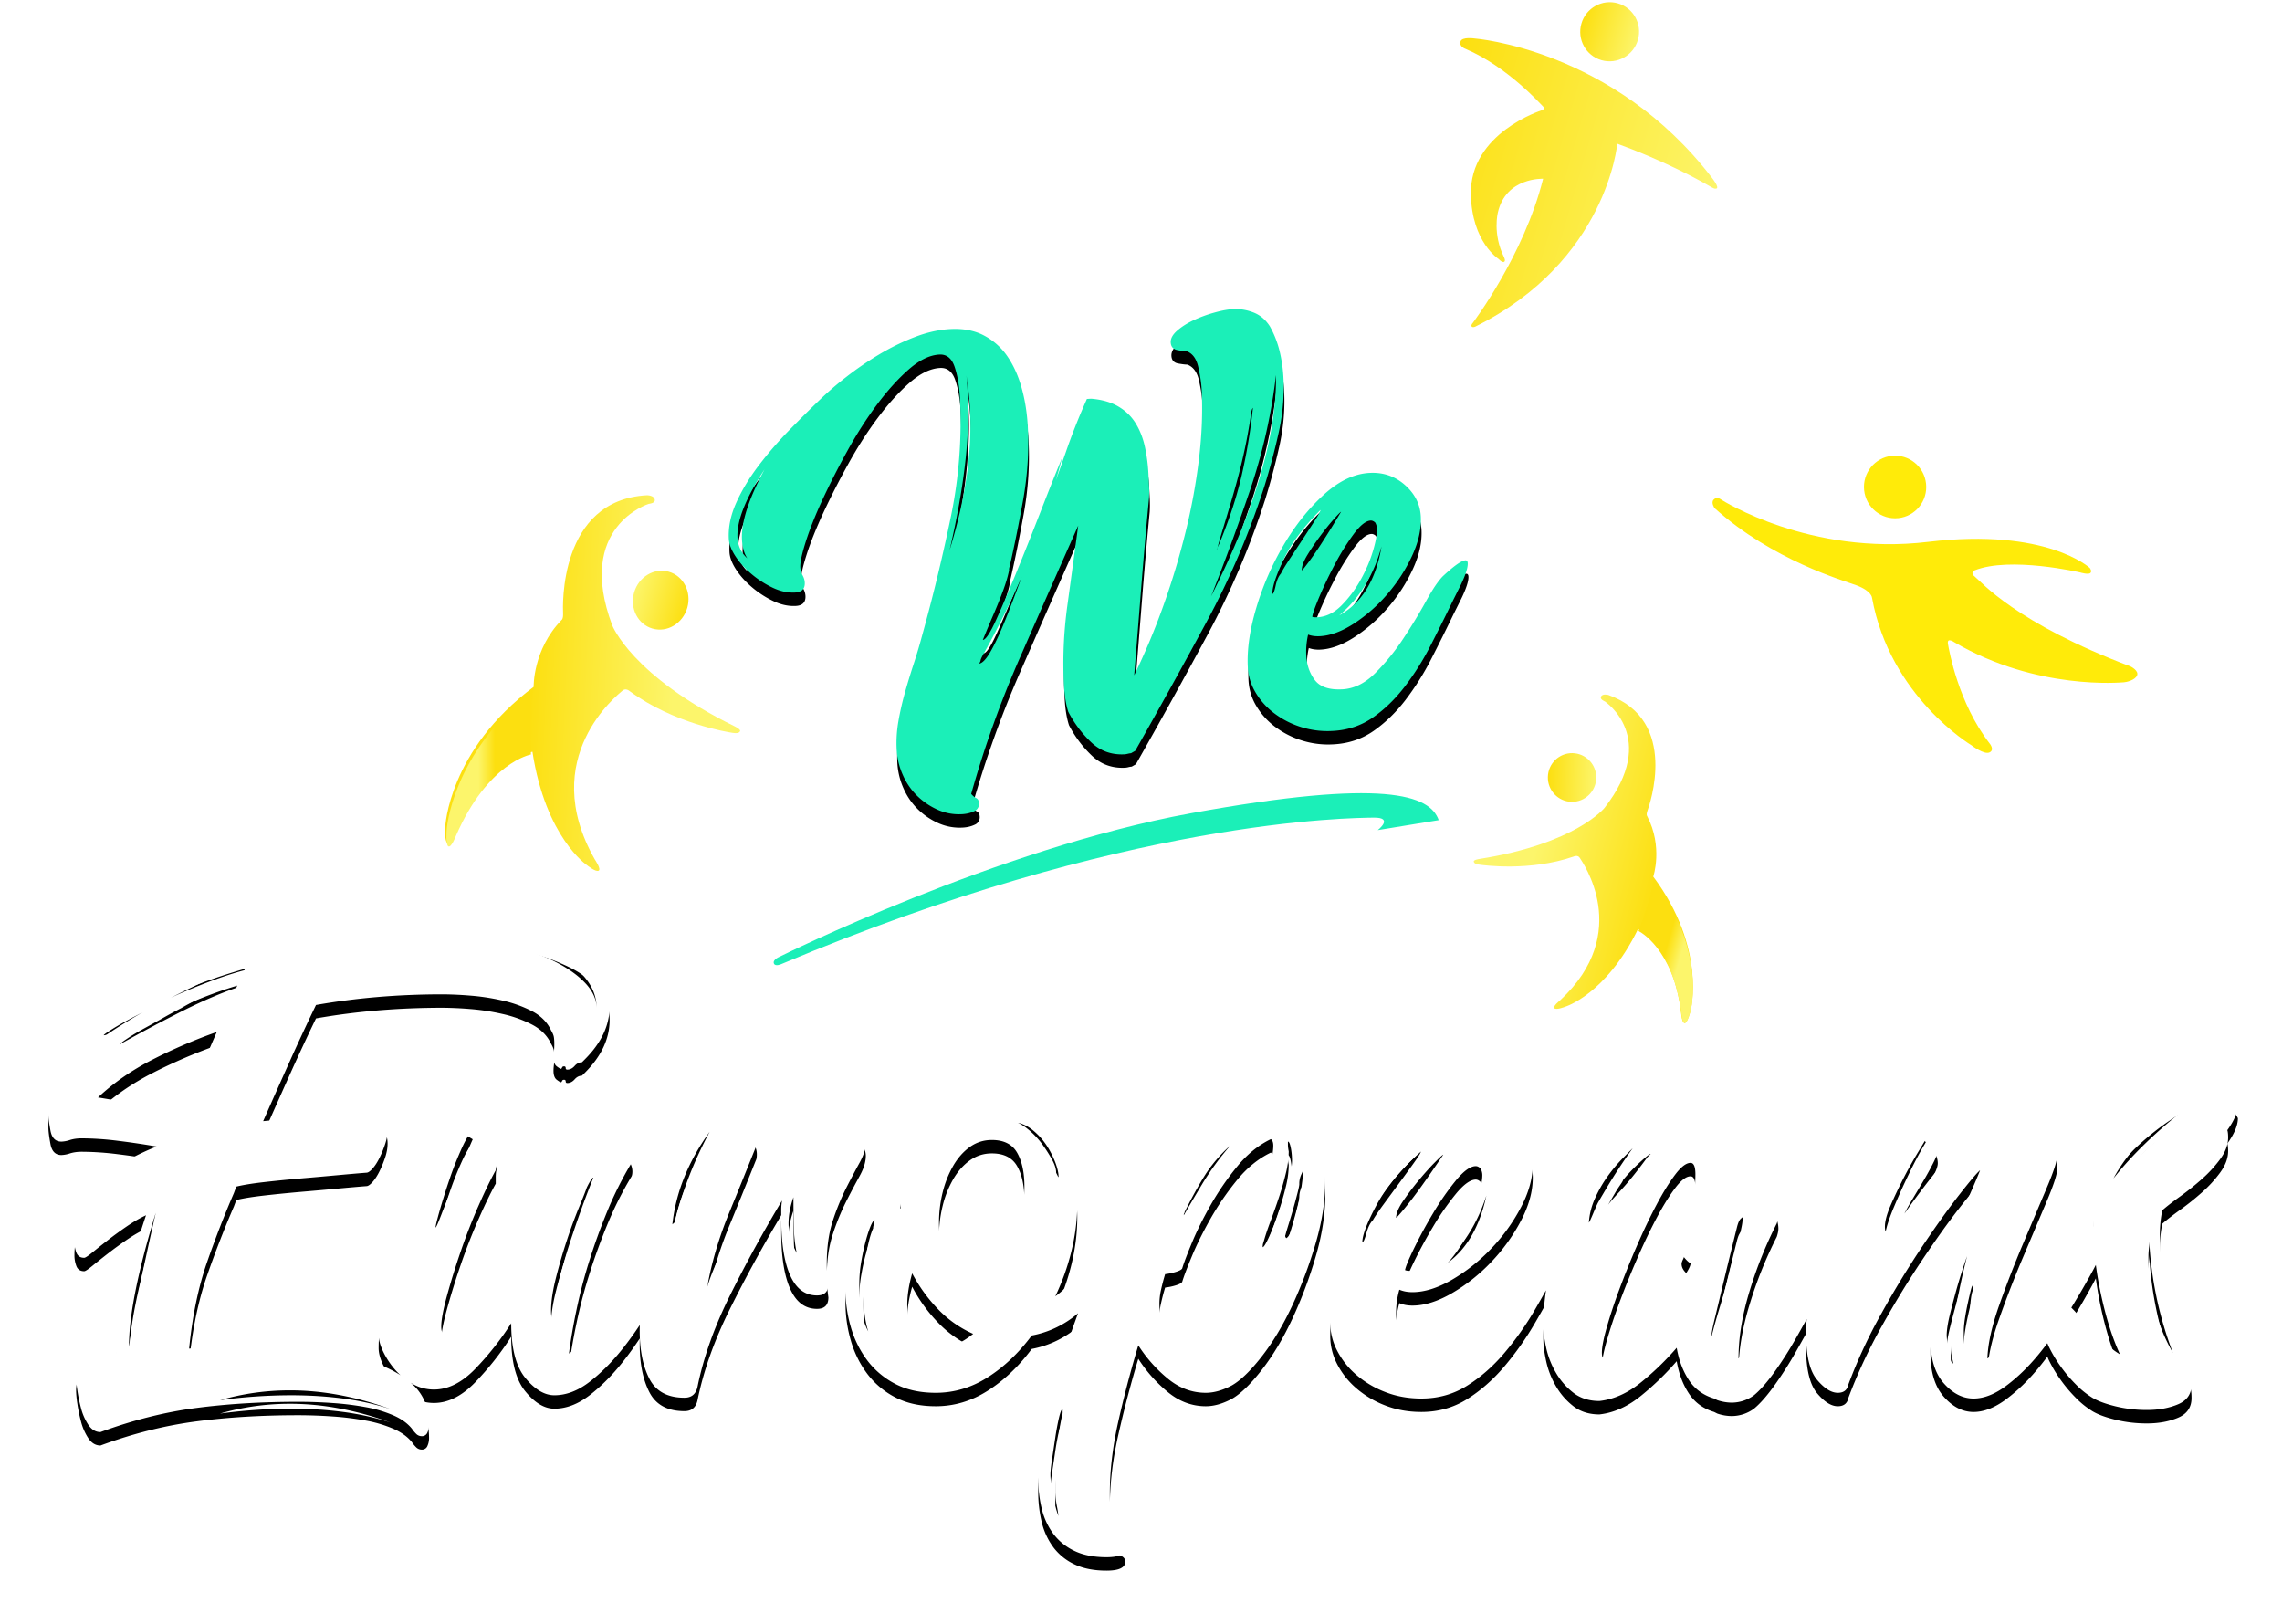 <svg xmlns="http://www.w3.org/2000/svg" xmlns:xlink="http://www.w3.org/1999/xlink" width="170" height="121" viewBox="0 0 170 121">
    <defs>
        <path id="b" d="M55.137 69.106c0 .73.201 1.462.606 2.194a10.522 10.522 0 0 1-.212-1.89c-.021-.69-.03-1.442-.03-2.255-.243.692-.364 1.341-.364 1.95zM49.26 62.28c-1.591 2.204-2.517 4.502-2.778 6.893.062-.055.122-.109.183-.16.53-2.245 1.392-4.489 2.595-6.733zM37.566 76.54c0-.811.151-1.837.454-3.077a41.738 41.738 0 0 1 1.06-3.626c.445-1.341.95-2.722 1.515-4.144-.081 0-.242.243-.484.73-.082.245-.273.732-.576 1.464a36.406 36.406 0 0 0-.909 2.468 41 41 0 0 0-.818 2.804c-.242.955-.363 1.777-.363 2.468 0 .285.04.59.12.914zm-15.602 5.608c1.232.162 2.413.427 3.544.793-2.585-.935-5.09-1.402-7.513-1.402-1.778 0-3.514.243-5.21.731a39.655 39.655 0 0 1 5.27-.366c1.374 0 2.676.082 3.909.244zm-12.39-21.27l.423.122a109.7 109.7 0 0 1 1.242-3.109 197.44 197.44 0 0 1 1.303-3.047 38.987 38.987 0 0 0-4.756 2.042c-1.556.792-2.919 1.737-4.09 2.834 1.01.163 1.989.345 2.939.548a222 222 0 0 0 2.938.61zm-4.818-6.25c-.424.267-.636.42-.636.46.08 0 .16-.02.242-.061a39.07 39.07 0 0 1 2.658-1.645c-.214.111-.425.22-.628.327-.666.347-1.211.654-1.636.92zm6.09-3.187a74.32 74.32 0 0 0-1.717.851c.29-.136.58-.269.868-.392 1.818-.777 3.353-1.328 4.605-1.655l.121-.307-.727.123c-.202.04-.596.194-1.181.46-.586.266-1.242.572-1.97.92zm3.15.112l.122-.305-.304.061c-.566.204-1.172.437-1.817.701-.647.265-1.354.62-2.12 1.066a32.35 32.35 0 0 0-1.243.67c-.505.286-1 .56-1.484.824-.485.265-.91.518-1.273.762-.363.243-.545.386-.545.426a113.371 113.371 0 0 1 4.817-2.56c1.394-.69 2.675-1.238 3.847-1.645zM5.998 78.308c.364-2.438 1.03-5.768 2-9.995-1.333 4.348-2 7.68-2 9.995zm23.358-30.564a10.3 10.3 0 0 1-.818.03c1.736 0 3.352.144 4.847.432 1.494.287 2.787.678 3.878 1.171 1.09.493 1.959 1.059 2.605 1.696.646.637.97 1.304.97 2.003 0-1.478-.92-2.742-2.757-3.79-1.838-1.048-4.474-1.573-7.907-1.573-.283 0-.556.01-.818.03zm30.083 18.71a17.385 17.385 0 0 0-1 2.438c-.303.914-.454 1.981-.454 3.2 0 .244.009.487.03.731.02.244.05.509.09.793 0 .57-.282.853-.848.853-.889 0-1.555-.497-1.999-1.493-.445-.995-.666-2.408-.666-4.236v-.64c0-.223.02-.457.06-.7a101.903 101.903 0 0 0-3.878 7.069c-1.172 2.357-1.98 4.632-2.423 6.826-.122.529-.445.792-.97.792-1.252 0-2.12-.467-2.605-1.402-.485-.934-.727-2.133-.727-3.595 0-.137.003-.277.006-.417-.398.6-.813 1.177-1.248 1.727-.788.996-1.616 1.828-2.484 2.499-.87.67-1.748 1.005-2.636 1.005-.727 0-1.445-.426-2.15-1.28-.708-.853-1.061-2.214-1.061-4.083a21.508 21.508 0 0 1-2.696 3.413c-.99 1.016-2.01 1.524-3.06 1.524a3.215 3.215 0 0 1-1.606-.427c-.046-.026-.089-.055-.133-.082.044.037.09.074.133.113.828.752 1.242 1.757 1.242 3.016 0 .203-.04.397-.121.58a.43.43 0 0 1-.424.274.58.58 0 0 1-.424-.183 2.41 2.41 0 0 1-.303-.366c-.324-.406-.788-.742-1.394-1.005a9.413 9.413 0 0 0-2.06-.61 21.704 21.704 0 0 0-2.454-.304 36.666 36.666 0 0 0-2.575-.092c-2.706 0-5.232.152-7.573.457-2.344.305-4.727.904-7.15 1.798-.364 0-.667-.183-.909-.549a4.112 4.112 0 0 1-.545-1.249 12.214 12.214 0 0 1-.273-1.34 7.51 7.51 0 0 1-.09-.945c0-.406.08-.721.241-.945.161-.223.374-.375.637-.457.262-.081.575-.132.939-.153.363-.02.747-.07 1.151-.152.04-1.544.282-3.24.727-5.09a59.846 59.846 0 0 1 1.515-5.271c-.445.204-.92.478-1.424.823-.506.346-.98.691-1.424 1.036-.445.346-.828.65-1.151.914-.324.265-.526.396-.606.396-.283 0-.475-.122-.576-.365a2.208 2.208 0 0 1-.151-.854c0-.853.212-1.726.636-2.62a8.527 8.527 0 0 1 1.666-2.377 18.065 18.065 0 0 1 3.818-2.072 58.222 58.222 0 0 0-2.878-.427 22.21 22.21 0 0 0-2.697-.183c-.323 0-.616.041-.878.122a2.257 2.257 0 0 1-.637.122c-.445 0-.717-.274-.817-.823C.05 61.64 0 61.224 0 60.938a7.02 7.02 0 0 1 1.363-4.205c.91-1.259 2.09-2.376 3.545-3.352 1.454-.975 3.08-1.828 4.877-2.56a47.641 47.641 0 0 1 5.363-1.828c.12-.284.242-.599.363-.945.121-.344.262-.66.424-.944.161-.284.373-.518.636-.701a1.6 1.6 0 0 1 .94-.274c.484 0 .989.196 1.514.587.525.393.888.745 1.09 1.058a82.269 82.269 0 0 1 4.03-.474 45.176 45.176 0 0 1 4.211-.196c1.535 0 3.05.091 4.544.274 1.495.183 2.909.498 4.242.945.565.203 1.12.437 1.666.7.545.265 1.04.58 1.485.945.443.366.807.803 1.09 1.31.282.51.424 1.067.424 1.677 0 1.382-.606 2.681-1.817 3.9l-.243.244c-.202 0-.384.091-.545.274-.162.183-.344.275-.545.275-.082 0-.122-.04-.122-.122 0-.081-.04-.122-.12-.122-.082 0-.132.03-.152.091-.021.061-.051.092-.091.092s-.142-.061-.303-.183c-.162-.122-.242-.345-.242-.67 0-.123.01-.265.03-.427.02-.162.03-.366.03-.61 0-.162-.01-.314-.03-.457-.02-.142-.091-.314-.212-.518-.283-.61-.758-1.086-1.424-1.432a9.23 9.23 0 0 0-2.212-.792 16.6 16.6 0 0 0-2.423-.366 27.625 27.625 0 0 0-2-.092c-3.312 0-6.463.265-9.452.793a163.393 163.393 0 0 0-2 4.296 828.025 828.025 0 0 0-1.938 4.358 93.517 93.517 0 0 1 4.15-.304c.828-.04 1.626-.082 2.393-.122.767-.04 1.333-.061 1.697-.061.687 0 1.03.386 1.03 1.157 0 .326-.06.67-.182 1.037a8.043 8.043 0 0 1-.424 1.036c-.162.325-.333.59-.515.792-.182.204-.333.305-.454.305-.526.04-1.233.102-2.121.183-.889.081-1.808.163-2.757.243-.95.082-1.869.174-2.757.275-.888.102-1.575.213-2.06.335l-.182.487A75.794 75.794 0 0 0 11.815 72c-.646 1.85-1.09 3.992-1.333 6.43.565-.04 1.141-.06 1.727-.06h1.727c1.777 0 3.534.06 5.271.182 1.736.122 3.281.387 4.635.793.92.276 1.716.634 2.393 1.07a4.67 4.67 0 0 1-.424-.43 6.096 6.096 0 0 1-.878-1.341c-.223-.467-.333-.884-.333-1.25 0-1.3.201-2.762.605-4.388.404-1.625.868-3.19 1.394-4.693a103.14 103.14 0 0 1 1.515-4.083c.485-1.22.827-2.073 1.03-2.56.16-.325.444-.487.848-.487.161 0 .364.081.606.243.121.082.242.143.364.183.08 0 .12-.04.12-.122.162.122.313.224.455.305.141.082.212.163.212.244-.283.204-.596.68-.939 1.432a25.097 25.097 0 0 0-.939 2.377 47.974 47.974 0 0 0-.727 2.316c-.203.711-.303 1.127-.303 1.25.04 0 .182-.315.424-.946.242-.629.535-1.35.879-2.163l1-2.377c.322-.771.564-1.32.726-1.645.08.121.213.223.394.304.182.082.252.122.212.122 0 .041.122.143.364.305.242.163.424.528.545 1.097-.04.122-.06.305-.06.548v.488c-.364.65-.788 1.524-1.273 2.62a42.633 42.633 0 0 0-1.333 3.414 54.16 54.16 0 0 0-1.03 3.321c-.283 1.037-.424 1.798-.424 2.286 0 .284.05.457.152.518.1.06.19.091.272.091.727 0 1.515-.527 2.363-1.584.848-1.057 1.676-2.336 2.484-3.84a62.973 62.973 0 0 0 2.272-4.693 604.444 604.444 0 0 0 1.788-4.144c.08-.203.151-.375.212-.518.06-.142.13-.295.212-.458l.121-.182c.161-.366.485-.549.97-.549.322 0 .686.092 1.09.275.404.182.778.417 1.121.7.343.285.626.59.848.915.222.325.334.63.334.914 0 .163-.021.284-.06.366a26.255 26.255 0 0 0-1.819 3.626A44.97 44.97 0 0 0 40.262 72a38.281 38.281 0 0 0-.939 3.626 43.97 43.97 0 0 0-.545 3.17c.766-.489 1.484-1.159 2.15-2.012a42.008 42.008 0 0 0 1.91-2.651c.605-.914 1.18-1.798 1.726-2.652.097-.151.194-.295.29-.436a53.67 53.67 0 0 1 1.012-3.83c.485-1.584.96-2.945 1.424-4.083.464-1.137.798-1.829 1-2.072.161-.244.525-.366 1.09-.366.364 0 .737.06 1.122.183.383.122.746.285 1.09.487.343.204.626.437.849.701.221.265.333.56.333.884 0 .204-.021.346-.06.427a500.18 500.18 0 0 1-2 4.936c-.768 1.87-1.314 3.718-1.636 5.546.121-.446.353-1.066.697-1.858.342-.793.757-1.666 1.242-2.621.484-.954 1.03-1.91 1.636-2.865a24.233 24.233 0 0 1 1.908-2.62c.667-.793 1.343-1.442 2.03-1.95.686-.508 1.373-.762 2.06-.762.606 0 1.151.223 1.636.67.403.407.606.813.606 1.219 0 .447-.152.944-.455 1.493a68.282 68.282 0 0 0-1 1.89zm33.9 0c.06-.426.09-.66.09-.7v-.515c-.017.05-.045.118-.09.21a1.627 1.627 0 0 0-.152.73c0 .083-.04.286-.121.61a44.456 44.456 0 0 1-.667 2.346c-.12.388-.203.662-.242.824-.04.082-.02.163.06.244.162-.081.313-.356.455-.823.141-.467.273-.965.394-1.494.12-.527.212-1.005.272-1.432zm-2.394 3.627a21.27 21.27 0 0 0 .727-1.829c.243-.69.464-1.402.667-2.133.201-.731.303-1.3.303-1.706 0-.325-.03-.64-.091-.945-.06-.305-.131-.457-.212-.457v.244c0 .122.02.284.06.487a6.99 6.99 0 0 1-.212 1.615c-.142.59-.313 1.189-.515 1.798a49.2 49.2 0 0 1-.636 1.798c-.222.59-.394 1.108-.515 1.554a.852.852 0 0 0-.06.366c.08 0 .242-.264.484-.792zm-1.09-1.768a48.644 48.644 0 0 0 1-2.986c.262-.894.393-1.564.393-2.011 0-.244-.06-.406-.182-.488-.93.448-1.767 1.127-2.514 2.042a20.593 20.593 0 0 0-1.97 2.864c-.565.996-1.03 1.93-1.393 2.804-.363.874-.606 1.514-.727 1.92-.04.081-.182.163-.424.243a4.344 4.344 0 0 1-.848.183c-.122.407-.223.793-.303 1.158a4.757 4.757 0 0 0-.122 1.036c0 1.382.627 2.418 1.879 3.109.242 0 .575-.305 1-.915.424-.609.878-1.39 1.363-2.346.485-.954.979-2.02 1.484-3.2a71.642 71.642 0 0 0 1.364-3.413zm-5.272.122v.061c.323-.568.777-1.34 1.364-2.316a20.574 20.574 0 0 1 2.09-2.864 10.46 10.46 0 0 0-1.878 2.193c-.485.773-.99 1.687-1.515 2.743 0 .041-.01.072-.03.092-.021.02-.03.051-.03.091zm-9.028 14.81v-.304c-.08 0-.171.213-.272.64-.1.426-.191.914-.273 1.462-.08.549-.16 1.087-.242 1.615-.08.528-.121.914-.121 1.158 0 .284.03.61.09.975.061.366.121.701.182 1.006.06.3.169.666.325 1.103a5.313 5.313 0 0 1-.022-.158 7.439 7.439 0 0 0-.09-.549 6.851 6.851 0 0 1-.122-1.036c0-.813.04-1.798.121-2.956.082-1.158.223-2.143.424-2.956zm-1.484-19.99c.262.365.494.731.697 1.097.201.366.303.691.303.975l.12.244c.04.082.061.101.061.06 0-.283-.081-.64-.242-1.066a6.677 6.677 0 0 0-.636-1.25 5.018 5.018 0 0 0-.97-1.096c-.384-.325-.778-.528-1.18-.61.281.122.594.335.938.64.343.305.646.64.909 1.006zm-1.606 5.485c.161-.854.243-1.646.243-2.377 0-1.056-.182-1.899-.546-2.53-.363-.629-.99-.944-1.878-.944-.606 0-1.151.173-1.636.518-.484.346-.9.813-1.242 1.402a7.497 7.497 0 0 0-.787 1.98 9.311 9.311 0 0 0-.273 2.256c0 .69.07 1.361.212 2.01.14.651.373 1.25.697 1.799a5.217 5.217 0 0 0 1.242 1.432c.504.407 1.1.692 1.787.853.243-.406.505-.954.788-1.645.282-.69.545-1.442.787-2.255.243-.813.444-1.646.606-2.5zm-6.18 9.69c.808 0 1.676-.365 2.606-1.097a8.188 8.188 0 0 1-2.545-1.767 11.62 11.62 0 0 1-2-2.743c-.242.854-.363 1.626-.363 2.316 0 .772.151 1.443.454 2.011.303.57.737.976 1.303 1.22.121.04.303.06.545.06zM61.5 69.045c0-.081.02-.142.06-.183-.081 0-.182.143-.303.426-.121.285-.242.65-.363 1.097-.122.448-.233.955-.334 1.524a9.7 9.7 0 0 0-.151 1.707c0 .691.05 1.34.151 1.95.1.61.273 1.138.515 1.584-.242-.73-.363-1.726-.363-2.986 0-.934.07-1.838.212-2.712.14-.873.312-1.533.515-1.98 0-.082.01-.153.03-.214.02-.061.03-.131.03-.213zm33.233-5.516c.182.468.293.844.333 1.128.04.203.061.406.061.609v.61c0 1.503-.242 3.077-.727 4.723a32.772 32.772 0 0 1-1.757 4.662c-.687 1.463-1.445 2.723-2.272 3.779-.829 1.057-1.567 1.767-2.212 2.133-.687.366-1.333.549-1.939.549-1.05 0-2.01-.366-2.878-1.097a10.557 10.557 0 0 1-2.15-2.438 82.665 82.665 0 0 0-1.516 5.79c-.404 1.828-.605 3.575-.605 5.241 0 1.34.14 2.519.424 3.535.485.08.727.264.727.548 0 .447-.465.67-1.394.67-.928 0-1.716-.151-2.363-.456a4.21 4.21 0 0 1-1.575-1.25 5.123 5.123 0 0 1-.879-1.858 9.2 9.2 0 0 1-.272-2.286c0-1.34.181-2.814.545-4.419a53.15 53.15 0 0 1 1.394-4.967c.325-.98.667-1.958 1.025-2.938a7.356 7.356 0 0 1-3.449 1.658c-.97 1.301-2.06 2.337-3.272 3.108-1.212.773-2.505 1.159-3.878 1.159-1.172 0-2.18-.223-3.03-.67a6.123 6.123 0 0 1-2.09-1.768 7.588 7.588 0 0 1-1.211-2.469 9.975 9.975 0 0 1-.394-2.773c0-.284.04-.812.121-1.584.08-.772.212-1.544.394-2.316.182-.772.403-1.463.666-2.073.263-.609.555-.914.879-.914.282 0 .615.072 1 .213a3.41 3.41 0 0 1 1.06.64 1.878 1.878 0 0 1-.06-.457v-.396c0-.975.181-1.91.545-2.803a7.582 7.582 0 0 1 3.635-3.962 5.595 5.595 0 0 1 2.545-.61c1.13 0 2.11.244 2.939.732a6.41 6.41 0 0 1 2.03 1.859 7.806 7.806 0 0 1 1.15 2.53c.243.934.364 1.849.364 2.742 0 1.138-.142 2.296-.424 3.474a17.18 17.18 0 0 1-1.212 3.413 5.7 5.7 0 0 0 1.09-1.006c.324-.385.646-.802.97-1.25.323-.446.667-.903 1.03-1.37.272-.35.577-.704.916-1.065l.417-1.038c.606-1.503 1.13-2.874 1.576-4.114.443-1.24.726-2.245.848-3.017 0-.162.1-.244.303-.244.242 0 .554.092.939.274.383.183.767.407 1.151.67.384.266.717.57 1 .915.282.346.464.681.545 1.006a17.075 17.075 0 0 1 2.817-2.59c1.03-.752 2.01-1.128 2.94-1.128.524 0 .988.163 1.393.488.403.325.757.7 1.06 1.127.303.427.545.874.727 1.341zm59.104 2.225c1.413-1.788 3.272-3.575 5.575-5.364-1.294.692-2.404 1.493-3.333 2.408-.93.914-1.677 1.9-2.242 2.956zm2.545-1.95c-.485.487-.93.974-1.333 1.462.606-1.137 1.615-2.112 3.03-2.925-.647.487-1.212.975-1.697 1.462zm1.878 14.931a27.305 27.305 0 0 1-1.757-8.289c0 .204-.01.396-.03.58-.021.182-.03.375-.03.578 0 2.642.606 5.019 1.817 7.131zm-5.09-.762c.364.346.747.64 1.152.884-.566-1.22-1.04-2.722-1.424-4.51a27.407 27.407 0 0 1-.374-2.15c-.067.128-.13.25-.201.383a58.57 58.57 0 0 1-1.623 2.8c.117.116.233.237.35.369.323.365.667.742 1.03 1.127.364.387.727.753 1.09 1.097zm-9.815-3.87v-.366c-.04 0-.09.122-.151.366-.06.244-.132.549-.212.914a18.1 18.1 0 0 0-.212 1.128c-.06.387-.091.722-.091 1.006v.487c0 .163.02.346.06.549 0 .203.02.426.06.67.04 0 .081-.213.122-.64.04-.427.08-.914.122-1.463.04-.548.08-1.076.12-1.584.04-.508.1-.863.182-1.067zM141.9 76.39c.122-.71.262-1.433.424-2.164.161-.812.364-1.707.606-2.682a42.358 42.358 0 0 0-.757 2.377c-.182.65-.355 1.301-.515 1.95-.162.651-.243 1.18-.243 1.585 0 .041.01.174.03.396.02.224.05.457.092.701.04.244.09.468.151.67.06.205.13.305.212.305 0-.04-.03-.192-.09-.457-.061-.264-.091-.579-.091-.944 0-.447.06-1.026.181-1.737zM125.3 72.458c.243-.813.455-1.564.636-2.255.182-.69.273-1.158.273-1.402 0-.04.01-.061.03-.061.02 0 .03-.02.03-.061v-.061c-.04 0-.111.052-.211.152-.102.102-.193.315-.273.64a477.124 477.124 0 0 0-.97 3.962c-.242 1.016-.464 1.94-.666 2.773-.203.833-.283 1.29-.243 1.371.122-.527.334-1.29.637-2.285.303-.996.554-1.92.757-2.773zm-2.666-5.73c.04-.487.06-.914.06-1.28 0-.568-.12-.853-.363-.853-.324 0-.707.296-1.151.884-.445.59-.909 1.341-1.394 2.255-.484.915-.97 1.93-1.454 3.048a63.875 63.875 0 0 0-1.302 3.23 38.518 38.518 0 0 0-.94 2.834c-.242.853-.363 1.483-.363 1.89 0 .284.06.426.182.426.16 0 .595-.315 1.302-.945.707-.63 1.433-1.36 2.182-2.194a47.9 47.9 0 0 0 2.03-2.407c.605-.772.908-1.28.908-1.524a2.34 2.34 0 0 1-.424-.396c-.162-.183-.242-.376-.242-.58 0-.08.04-.202.121-.365.12-.284.232-.65.333-1.097.1-.446.202-.924.303-1.432.1-.508.172-1.006.212-1.493zm-7.21.854c.16-.284.394-.68.697-1.189a41.126 41.126 0 0 1 1.818-2.773l.084-.116-.69.695c-.425.427-.818.895-1.182 1.402a9.407 9.407 0 0 0-.94 1.646 5.222 5.222 0 0 0-.454 1.798c.04-.04.141-.254.303-.64.161-.386.283-.66.364-.823zm3.939-3.657c-.082 0-.364.224-.849.67-.484.448-.889.875-1.212 1.28 0 .041-.07.163-.212.366a9.383 9.383 0 0 0-.424.67c-.142.244-.273.468-.394.67a3.15 3.15 0 0 0-.074.132c.116-.171.372-.467.77-.893.667-.71 1.384-1.594 2.152-2.651l.243-.244zm-19.847 3.687l1.212-1.645c.403-.549.757-1.036 1.06-1.463.303-.427.455-.68.455-.762-1.495 1.341-2.596 2.672-3.302 3.992-.708 1.32-1.06 2.246-1.06 2.773.08 0 .181-.223.302-.67.121-.447.282-.772.485-.975.16-.284.444-.701.848-1.25zm3.79-3.077c-.364.365-.757.802-1.182 1.31a21.215 21.215 0 0 0-1.181 1.554c-.364.529-.545.955-.545 1.28.04 0 .251-.233.636-.7.383-.468.787-.996 1.212-1.586.424-.588.979-1.39 1.666-2.407-.04 0-.243.183-.606.549zm3.03.304c-.405 0-.9.357-1.485 1.067a19.75 19.75 0 0 0-1.697 2.438 34.59 34.59 0 0 0-1.423 2.62c-.405.834-.627 1.372-.667 1.616.08.04.221.06.424.06.727 0 1.413-.294 2.06-.883a9.782 9.782 0 0 0 1.697-2.042 12 12 0 0 0 1.15-2.347c.283-.792.425-1.41.425-1.858 0-.162-.04-.325-.121-.488-.121-.122-.242-.183-.364-.183zm-3 7.74c1.924-.934 3.186-2.782 3.787-5.546-.761 2.357-2.023 4.206-3.786 5.547zm59.771-12.31c0 .528-.263 1.157-.787 1.889.04.122.06.304.06.548 0 .529-.192 1.057-.575 1.585a9.406 9.406 0 0 1-1.363 1.493c-.526.468-1.071.905-1.636 1.31-.566.407-1.01.752-1.333 1.036a9.36 9.36 0 0 0-.182 1.829c0 .853.08 1.747.242 2.681.161.936.364 1.86.606 2.773.243.915.494 1.798.758 2.652.262.853.494 1.645.696 2.377.04.163.06.386.06.67 0 .691-.332 1.178-.999 1.463-.666.283-1.444.427-2.333.427a9.783 9.783 0 0 1-2.332-.275c-.748-.183-1.324-.396-1.727-.64a6.583 6.583 0 0 1-1.242-1.005 10.569 10.569 0 0 1-1.151-1.372 9.883 9.883 0 0 1-.849-1.432c-.04-.086-.073-.168-.107-.25-.214.284-.43.562-.65.829-.768.935-1.575 1.717-2.423 2.347-.849.63-1.657.944-2.424.944-.809 0-1.545-.375-2.211-1.127-.667-.752-1-1.838-1-3.261 0-1.137.171-2.387.515-3.748a45.307 45.307 0 0 1 2.393-7.009c.403-.914.667-1.533.788-1.86-.243.205-.768.824-1.576 1.86s-1.717 2.306-2.726 3.81a70.843 70.843 0 0 0-3.03 4.966 37.93 37.93 0 0 0-2.484 5.333c-.081.407-.344.61-.788.61-.484 0-1-.325-1.545-.976-.545-.649-.818-1.807-.818-3.474 0-.32.02-.671.051-1.04-.269.486-.538.966-.807 1.437a27.95 27.95 0 0 1-1.636 2.56c-.546.752-1.04 1.31-1.485 1.676a2.814 2.814 0 0 1-1.636.548c-.363 0-.727-.061-1.09-.183l-.243-.122c-.808-.243-1.434-.7-1.878-1.371-.445-.67-.748-1.472-.909-2.408a20.799 20.799 0 0 1-2.605 2.53c-1.01.833-2.06 1.31-3.15 1.432-.769 0-1.415-.204-1.94-.61a5.114 5.114 0 0 1-1.302-1.493 6.327 6.327 0 0 1-.727-1.859c-.143-.649-.212-1.198-.212-1.645 0-.86.066-1.739.199-2.635-.256.45-.511.9-.775 1.355a22.535 22.535 0 0 1-2.333 3.321c-.848.997-1.778 1.809-2.787 2.439-1.01.63-2.141.944-3.393.944-.97 0-1.87-.163-2.696-.487a7.277 7.277 0 0 1-2.151-1.28 5.992 5.992 0 0 1-1.424-1.798 4.55 4.55 0 0 1-.515-2.103c0-1.463.322-3.098.97-4.906a23.437 23.437 0 0 1 2.544-5.09c1.05-1.584 2.231-2.914 3.545-3.991 1.312-1.076 2.614-1.615 3.908-1.615 1.147 0 2.121.387 2.92 1.158.799.772 1.2 1.666 1.2 2.681 0 1.017-.296 2.083-.885 3.2a13.625 13.625 0 0 1-2.224 3.078 13.104 13.104 0 0 1-2.927 2.316c-1.056.61-2.032.914-2.926.914-.365 0-.691-.061-.975-.183a6.222 6.222 0 0 0-.242 1.707c0 .813.201 1.514.605 2.102.404.59 1.152.884 2.242.884.97 0 1.898-.396 2.787-1.188a18.103 18.103 0 0 0 2.485-2.743 45.18 45.18 0 0 0 2.06-3.017c.606-.975 1.11-1.645 1.515-2.011.303-.254.571-.464.81-.639a21.86 21.86 0 0 1 1.462-3.048c.909-1.564 1.948-2.854 3.12-3.87 1.171-1.016 2.363-1.524 3.575-1.524.524 0 1.07.102 1.636.304.565.204 1.08.51 1.545.915.464.407.868.914 1.211 1.523.343.61.576 1.321.697 2.134.566.203 1.161.579 1.788 1.127.626.549.939 1.148.939 1.798 0 .163-.04.366-.121.61a31.006 31.006 0 0 0-2.03 5.058c-.545 1.788-.818 3.454-.818 4.998.646-.569 1.262-1.28 1.848-2.133a32.529 32.529 0 0 0 1.636-2.652 73.828 73.828 0 0 1 1.515-2.62c.504-.833 1-1.493 1.484-1.981l.004-.004c.783-2.418 2.032-5.32 3.752-8.711.16-.366.464-.549.909-.549.485 0 1.03.204 1.636.61.606.406 1.11.833 1.515 1.28l-.303.365-.697 1.158a34.343 34.343 0 0 0-1.97 3.84c-.282.65-.423 1.179-.423 1.584 0 .163.02.285.06.366.08-.447.293-1.076.636-1.89.343-.812.706-1.614 1.091-2.407.383-.792.747-1.483 1.09-2.072.343-.588.535-.884.576-.884.323.407.485.793.485 1.158 0 .204-.101.509-.303.915-.203.406-.435.833-.697 1.28-.263.447-.536.904-.818 1.37-.283.468-.505.864-.666 1.19a62.807 62.807 0 0 1 2.09-2.804 24.61 24.61 0 0 1 2.09-2.347c.687-.67 1.364-1.208 2.03-1.615.667-.406 1.303-.61 1.909-.61.848 0 1.606.296 2.272.884.666.59 1 1.29 1 2.103 0 .407-.264 1.23-.788 2.468l-1.757 4.145a80.034 80.034 0 0 0-1.787 4.601c-.546 1.545-.84 2.865-.879 3.962.767-.488 1.485-1.158 2.15-2.011a42.086 42.086 0 0 0 1.91-2.652c.605-.914 1.181-1.797 1.726-2.65.546-.854 1.08-1.545 1.606-2.073a8.25 8.25 0 0 1 .485-.45v-.038c0-1.259.14-2.295.424-3.108.323-.853.878-1.716 1.666-2.59a19.578 19.578 0 0 1 2.514-2.346 17.81 17.81 0 0 1 2.606-1.707c.848-.447 1.494-.67 1.939-.67.04 0 .14.04.303.121.16 0 .242.061.242.183a.55.55 0 0 1-.06.244l.302-.183.243.06c.08.083.19.245.333.489.14.244.232.406.272.487z"/>
        <filter id="a" width="108%" height="127.2%" x="-4%" y="-11.5%" filterUnits="objectBoundingBox">
            <feOffset dy="1" in="SourceAlpha" result="shadowOffsetOuter1"/>
            <feGaussianBlur in="shadowOffsetOuter1" result="shadowBlurOuter1" stdDeviation="2"/>
            <feColorMatrix in="shadowBlurOuter1" values="0 0 0 0 0 0 0 0 0 0 0 0 0 0 0 0 0 0 0.15 0"/>
        </filter>
        <path id="d" d="M72.449 20.65a65.016 65.016 0 0 1-3.025 5.404c-.217.327-.334.536-.352.627a.476.476 0 0 1-.136.246c.253 0 .579-.319.977-.955.398-.637.84-1.492 1.329-2.566.38-.836.783-1.754 1.207-2.756zm2.922-7.044l.863-2.098a47.301 47.301 0 0 1 1.655-3.63l.109-.218h.325c.796.109 1.456.336 1.98.682.525.346.932.782 1.222 1.31.29.528.488 1.119.597 1.774.108.655.162 1.328.162 2.02v.9a8.7 8.7 0 0 1-.054.955 383.379 383.379 0 0 0-.922 6.577c-.29 2.202-.58 4.376-.869 6.523a51.544 51.544 0 0 0 2.47-5.131 56.236 56.236 0 0 0 1.926-5.376 45.35 45.35 0 0 0 1.275-5.377c.307-1.783.461-3.493.461-5.13 0-.473-.054-1.028-.163-1.665-.108-.637-.38-1.046-.814-1.228-.108 0-.325-.036-.65-.11-.326-.072-.49-.272-.49-.6 0-.29.173-.573.516-.846.344-.273.76-.509 1.248-.71a9.964 9.964 0 0 1 1.574-.49c.56-.128 1.04-.191 1.438-.191.506 0 1.004.109 1.492.327.488.218.877.582 1.167 1.092.29.582.497 1.2.624 1.855.126.655.19 1.329.19 2.02 0 1.383-.2 2.775-.597 4.175a50.74 50.74 0 0 1-1.248 3.848 59.811 59.811 0 0 1-4.83 9.852 508.665 508.665 0 0 1-5.806 9.306l-.325.164c-.073 0-.154.01-.244.027a1.25 1.25 0 0 1-.245.028c-.976 0-1.79-.346-2.441-1.037a8.599 8.599 0 0 1-1.574-2.347c-.145-.546-.217-1.22-.217-2.02 0-1.965.19-3.939.57-5.922.38-1.983.75-3.939 1.112-5.867a2392.667 2392.667 0 0 0-4.856 9.606 77.152 77.152 0 0 0-4.151 9.934c.108.145.226.254.352.327.127.073.19.2.19.382a.598.598 0 0 1-.407.6c-.271.11-.57.164-.895.164a3.887 3.887 0 0 1-1.818-.436 5.238 5.238 0 0 1-1.465-1.12 4.978 4.978 0 0 1-.977-1.61 5.334 5.334 0 0 1-.352-1.91c0-.691.081-1.391.244-2.101.163-.71.362-1.41.597-2.101.235-.692.48-1.365.732-2.02.254-.655.47-1.255.651-1.801l.272-.819c.904-2.729 1.727-5.512 2.469-8.35a34.617 34.617 0 0 0 1.112-8.788c0-.837-.09-1.583-.271-2.238-.181-.655-.543-.983-1.086-.983-.723 0-1.5.328-2.333.983-.832.655-1.664 1.483-2.496 2.483-.832 1.001-1.628 2.11-2.387 3.33a57.73 57.73 0 0 0-2.035 3.52c-.597 1.128-1.067 2.147-1.411 3.057-.344.91-.516 1.546-.516 1.91 0 .218.046.419.136.6.09.183.136.364.136.546 0 .473-.253.71-.76.71-.542 0-1.085-.146-1.628-.437a7.302 7.302 0 0 1-1.52-1.091c-.47-.437-.85-.9-1.139-1.392-.289-.491-.434-.937-.434-1.337 0-.874.235-1.765.706-2.675.47-.91 1.076-1.801 1.818-2.674a28.569 28.569 0 0 1 2.414-2.511c.868-.8 1.682-1.528 2.442-2.183a24.149 24.149 0 0 1 1.98-1.529 24.065 24.065 0 0 1 2.497-1.528c.886-.473 1.8-.864 2.74-1.173.94-.31 1.845-.464 2.713-.464.977 0 1.809.209 2.496.627a4.845 4.845 0 0 1 1.655 1.665c.416.691.723 1.492.922 2.402.2.91.299 1.874.299 2.892 0 1.82-.217 3.648-.651 5.486-.434 1.837-.85 3.448-1.248 4.83a.61.61 0 0 0-.055.273c-.108.437-.289.946-.542 1.528a35.44 35.44 0 0 1-.76 1.638c-.253.51-.47.955-.651 1.337l-.271.573c.217 0 .578-.491 1.085-1.473.506-.983 1.085-2.165 1.736-3.548s1.32-2.838 2.008-4.367c.687-1.528 1.284-2.82 1.79-3.875-.187.58-.375 1.142-.564 1.689zm-23.256 4.588c-.217-.364-.326-.837-.326-1.42 0-1.273.651-2.983 1.953-5.13-1.519 2.074-2.279 3.73-2.279 4.967 0 .619.218 1.146.652 1.583zM69.127 5.459a26.062 26.062 0 0 0-.001 0zm-.001 0c.018.206.027.412.027.618v.873c0 3.093-.651 6.896-1.954 11.408 1.375-3.748 2.062-7.205 2.062-10.37 0-.828-.044-1.67-.134-2.529h-.001zm18 13.773c.036-.07.086-.161.15-.274.832-1.747 1.475-3.402 1.927-4.967a42.782 42.782 0 0 0 1.112-5.021c-.072.072-.126.218-.163.436a38.953 38.953 0 0 1-1.03 4.067c-.218.71-.47 1.473-.76 2.292-.29.819-.633 1.774-1.031 2.866-.091.273-.159.474-.204.601zm0 0c-.044.127-.067.18-.067.163a.59.59 0 0 1 .068-.163zm-.663 3.601c3.617-6.331 5.516-11.735 5.697-16.21a41.856 41.856 0 0 1-2.306 8.269 168.8 168.8 0 0 1-3.391 7.941zm17.328-.6c.868-.728 1.447-1.092 1.736-1.092.109 0 .163.073.163.219 0 .327-.199.855-.597 1.582l-.651 1.147a155.197 155.197 0 0 1-1.818 3.22 20.179 20.179 0 0 1-2.089 2.975c-.76.891-1.592 1.619-2.496 2.183-.904.564-1.917.846-3.039.846a6.55 6.55 0 0 1-2.414-.437 6.533 6.533 0 0 1-1.927-1.146 5.387 5.387 0 0 1-1.275-1.61 4.078 4.078 0 0 1-.461-1.883c0-1.31.29-2.775.868-4.394a21.03 21.03 0 0 1 2.28-4.558c.94-1.419 1.998-2.61 3.174-3.575 1.175-.964 2.342-1.446 3.5-1.446 1.012 0 1.872.346 2.577 1.037.705.691 1.058 1.492 1.058 2.402 0 .91-.262 1.864-.787 2.865-.524 1-1.184 1.92-1.98 2.757a11.682 11.682 0 0 1-2.605 2.074c-.94.545-1.809.818-2.605.818-.325 0-.614-.054-.868-.163-.072.254-.126.509-.162.764-.037.254-.055.51-.055.764 0 .728.181 1.355.543 1.883.362.528 1.03.791 2.008.791.868 0 1.7-.354 2.496-1.064a16.162 16.162 0 0 0 2.224-2.456 40.198 40.198 0 0 0 1.845-2.702c.543-.873.995-1.474 1.357-1.801zm-7.868 2.51c1.736-.836 2.876-2.492 3.418-4.966-.687 2.11-1.826 3.766-3.418 4.967zm3.039-6.767c-.109-.11-.218-.164-.326-.164-.362 0-.805.318-1.33.955a17.652 17.652 0 0 0-1.519 2.183 31.06 31.06 0 0 0-1.275 2.347c-.362.746-.56 1.228-.597 1.447.072.036.2.054.38.054.651 0 1.266-.264 1.845-.791a8.764 8.764 0 0 0 1.52-1.829c.433-.691.777-1.392 1.03-2.101.253-.71.38-1.265.38-1.665a.973.973 0 0 0-.108-.436zm-7.217 3.438c.144-.255.398-.628.76-1.119l1.085-1.473c.361-.492.678-.928.95-1.31.27-.382.406-.61.406-.683-1.338 1.201-2.324 2.393-2.957 3.575-.633 1.183-.95 2.01-.95 2.484.073 0 .163-.2.272-.6.108-.4.253-.692.434-.874zm1.573-.164c.036 0 .226-.209.57-.627a28.26 28.26 0 0 0 1.085-1.42c.38-.527.724-1.018 1.031-1.473l.461-.682c-.036 0-.217.163-.542.49-.326.328-.678.72-1.058 1.174-.38.455-.733.92-1.058 1.392-.326.473-.489.855-.489 1.146z"/>
        <filter id="c" width="123.5%" height="135.6%" x="-11.8%" y="-15.1%" filterUnits="objectBoundingBox">
            <feOffset dy="1" in="SourceAlpha" result="shadowOffsetOuter1"/>
            <feGaussianBlur in="shadowOffsetOuter1" result="shadowBlurOuter1" stdDeviation="2"/>
            <feColorMatrix in="shadowBlurOuter1" values="0 0 0 0 0 0 0 0 0 0 0 0 0 0 0 0 0 0 0.15 0"/>
        </filter>
        <linearGradient id="e" x1="100.051%" x2="-.064%" y1="49.987%" y2="49.987%">
            <stop offset=".001%" stop-color="#FCDF10"/>
            <stop offset="100%" stop-color="#FCF56B"/>
        </linearGradient>
        <linearGradient id="f" x1="22.653%" x2="70.671%" y1="57.686%" y2="41.401%">
            <stop offset=".001%" stop-color="#FCDF10"/>
            <stop offset="100%" stop-color="#FCF56B"/>
        </linearGradient>
        <linearGradient id="g" x1="57.046%" x2="41.372%" y1="44.868%" y2="55.192%">
            <stop offset=".001%" stop-color="#FCDF10"/>
            <stop offset="100%" stop-color="#FCF56B"/>
        </linearGradient>
        <linearGradient id="h" x1="-.008%" x2="99.995%" y1="50.016%" y2="50.016%">
            <stop offset=".001%" stop-color="#FCDF10"/>
            <stop offset="100%" stop-color="#FCF56B"/>
        </linearGradient>
        <linearGradient id="i" x1="-.046%" x2="99.954%" y1="49.997%" y2="49.997%">
            <stop offset=".001%" stop-color="#FCDF10"/>
            <stop offset="100%" stop-color="#FCF56B"/>
        </linearGradient>
        <linearGradient id="j" x1="0%" y1="50%" y2="50%">
            <stop offset="0%" stop-color="#FCDF10"/>
            <stop offset="100%" stop-color="#FCF56B"/>
        </linearGradient>
        <linearGradient id="k" x1="77.987%" x2="28.171%" y1="57.836%" y2="41.28%">
            <stop offset="0%" stop-color="#FCDF10"/>
            <stop offset="100%" stop-color="#FCF56B"/>
        </linearGradient>
        <linearGradient id="l" x1="42.012%" x2="60.471%" y1="45.993%" y2="56.108%">
            <stop offset="0%" stop-color="#FCDF10"/>
            <stop offset="100%" stop-color="#FCF56B"/>
        </linearGradient>
    </defs>
    <g fill="none" fill-rule="evenodd">
        <g transform="translate(3.607 22.028)">
            <use fill="#000" filter="url(#a)" xlink:href="#b"/>
            <use fill="#FFF" xlink:href="#b"/>
        </g>
        <path fill="#1BEFB8" d="M58.101 71.254s16.17-8.045 30.627-10.677c14.455-2.632 17.797-1.346 18.45.515l-4.541.743s1.247-.96-.327-.93c-1.574.028-18.37.06-44.13 10.92 0 0-.43.186-.526-.05-.124-.302.447-.52.447-.52z"/>
        <g transform="rotate(-3 500.658 -38.053)">
            <use fill="#000" filter="url(#c)" xlink:href="#d"/>
            <use fill="#1BEFB8" xlink:href="#d"/>
        </g>
        <g>
            <g transform="rotate(16 -102.226 161.623)">
                <ellipse cx="11.125" cy="7.492" fill="url(#e)" rx="2.061" ry="2.203"/>
                <path fill="url(#f)" d="M8.294.84s-4.808 3.129-.123 9.448c0 0 2.443 3.225 10.853 4.721 0 0 .52.086.475.247-.05.161-.198.222-.52.262-.321.04-4.368.544-8.196-.872 0 0-.361-.181-.544.121-.184.308-4.774 6.516 1.503 12.653 0 0 .678.554.49.72-.188.167-.935-.156-.935-.156s-3.532-1.118-6.243-7.004c0 0-3.072 1.451-3.883 7.372 0 0-.079.922-.331.897-.253-.025-.49-1.114-.49-1.114S-.986 22.613 3.808 16.31c0 0-.826-2.65.623-5.356 0 0 .114-.101-.025-.514C4.268 10.03 1.745 2.417 7.993.26c0 0 .529-.151.653.171.099.242-.352.409-.352.409z"/>
                <path fill="url(#g)" d="M5 21.206S2.08 22.651 1.3 28.584c0 0-.077.927-.315.897-.239-.026-.463-1.117-.463-1.117s-1.255-5.533 3.31-11.84c-.004 0 .053 1.363 1.17 4.682z"/>
            </g>
            <g transform="rotate(16 64.656 391.507)">
                <path fill="url(#h)" d="M.968 5.466s10.138-2.112 19.88 5.111c0 0 .767.544.516.674-.115.06-.23.035-.52-.039-1.043-.26-3.857-.887-7.49-1.143 0 0 1.69 8.623-6.42 16.02 0 0-.17.14-.26.052-.09-.087.008-.26.008-.26s2.283-5.894 2.082-11.779c0 0-2.703.648-2.546 3.347 0 0 .039 1.62 1.35 3.064 0 0 .23.243.102.343-.128.1-.434-.091-.434-.091s-2.274-.648-3.326-4.064c-1.345-4.368 3.351-7.475 3.351-7.475s.26-.17.017-.296C7.032 8.8 3.923 6.822.555 6.396c0 0-.55-.017-.524-.443.022-.365.937-.487.937-.487z"/>
                <ellipse cx="10.511" cy="2.208" fill="url(#i)" rx="2.19" ry="2.203"/>
            </g>
            <g fill="#FFEB09" transform="rotate(-6 400.48 -1196.535)">
                <path d="M.801 2.035S6.873 6.873 15.76 6.74s11.768 3.192 11.768 3.192.167.262 0 .381c-.167.12-.748-.124-.748-.124s-5.072-1.758-7.818-.972c0 0-.387.12.01.497.395.377 2.63 3.72 10.813 7.835 0 0 .603.377.405.72-.198.341-.858.408-1.02.399-.163-.01-6.508-.053-12.258-4.288 0 0-.519-.453-.484.075.036.524.308 4.453 2.301 7.68 0 0 .365.52-.057.679-.427.164-1.307-.68-1.307-.68s-5.644-4.23-6.203-11.687c0 0 .035-.502-1.056-1.044-.92-.457-6.031-2.508-9.912-6.827 0 0-.242-.435 0-.635.264-.222.475-.009.607.094z"/>
                <ellipse cx="13.734" cy="2.417" rx="2.319" ry="2.332"/>
            </g>
            <g transform="rotate(1 -2899.632 6328.642)">
                <ellipse cx="7.214" cy="6.22" fill="url(#j)" rx="1.803" ry="1.814"/>
                <path fill="url(#k)" d="M9.563.517s4.104 2.625.104 7.93c0 0-2.084 2.706-9.26 3.964 0 0-.445.07-.404.206.04.136.168.186.444.218.275.033 3.724.457 6.992-.73 0 0 .308-.154.462.102.154.257 4.074 5.472-1.284 10.621 0 0-.576.465-.418.605.159.14.799-.13.799-.13s3.014-.947 5.33-5.886c0 0 2.62 1.216 3.313 6.189 0 0 .068.776.284.754.216-.023.418-.936.418-.936s1.14-4.634-2.952-9.925c0 0 .705-2.225-.532-4.496 0 0-.098-.085.02-.43.118-.346 2.27-6.732-3.06-8.543 0 0-.452-.127-.56.143-.079.202.304.344.304.344z"/>
                <path fill="url(#l)" d="M12.366 17.572s2.594 1.185 3.289 6.05c0 0 .068.76.282.738.213-.023.411-.915.411-.915s1.116-4.538-2.938-9.71c0-.002-.052 1.116-1.044 3.837z"/>
            </g>
        </g>
    </g>
</svg>
